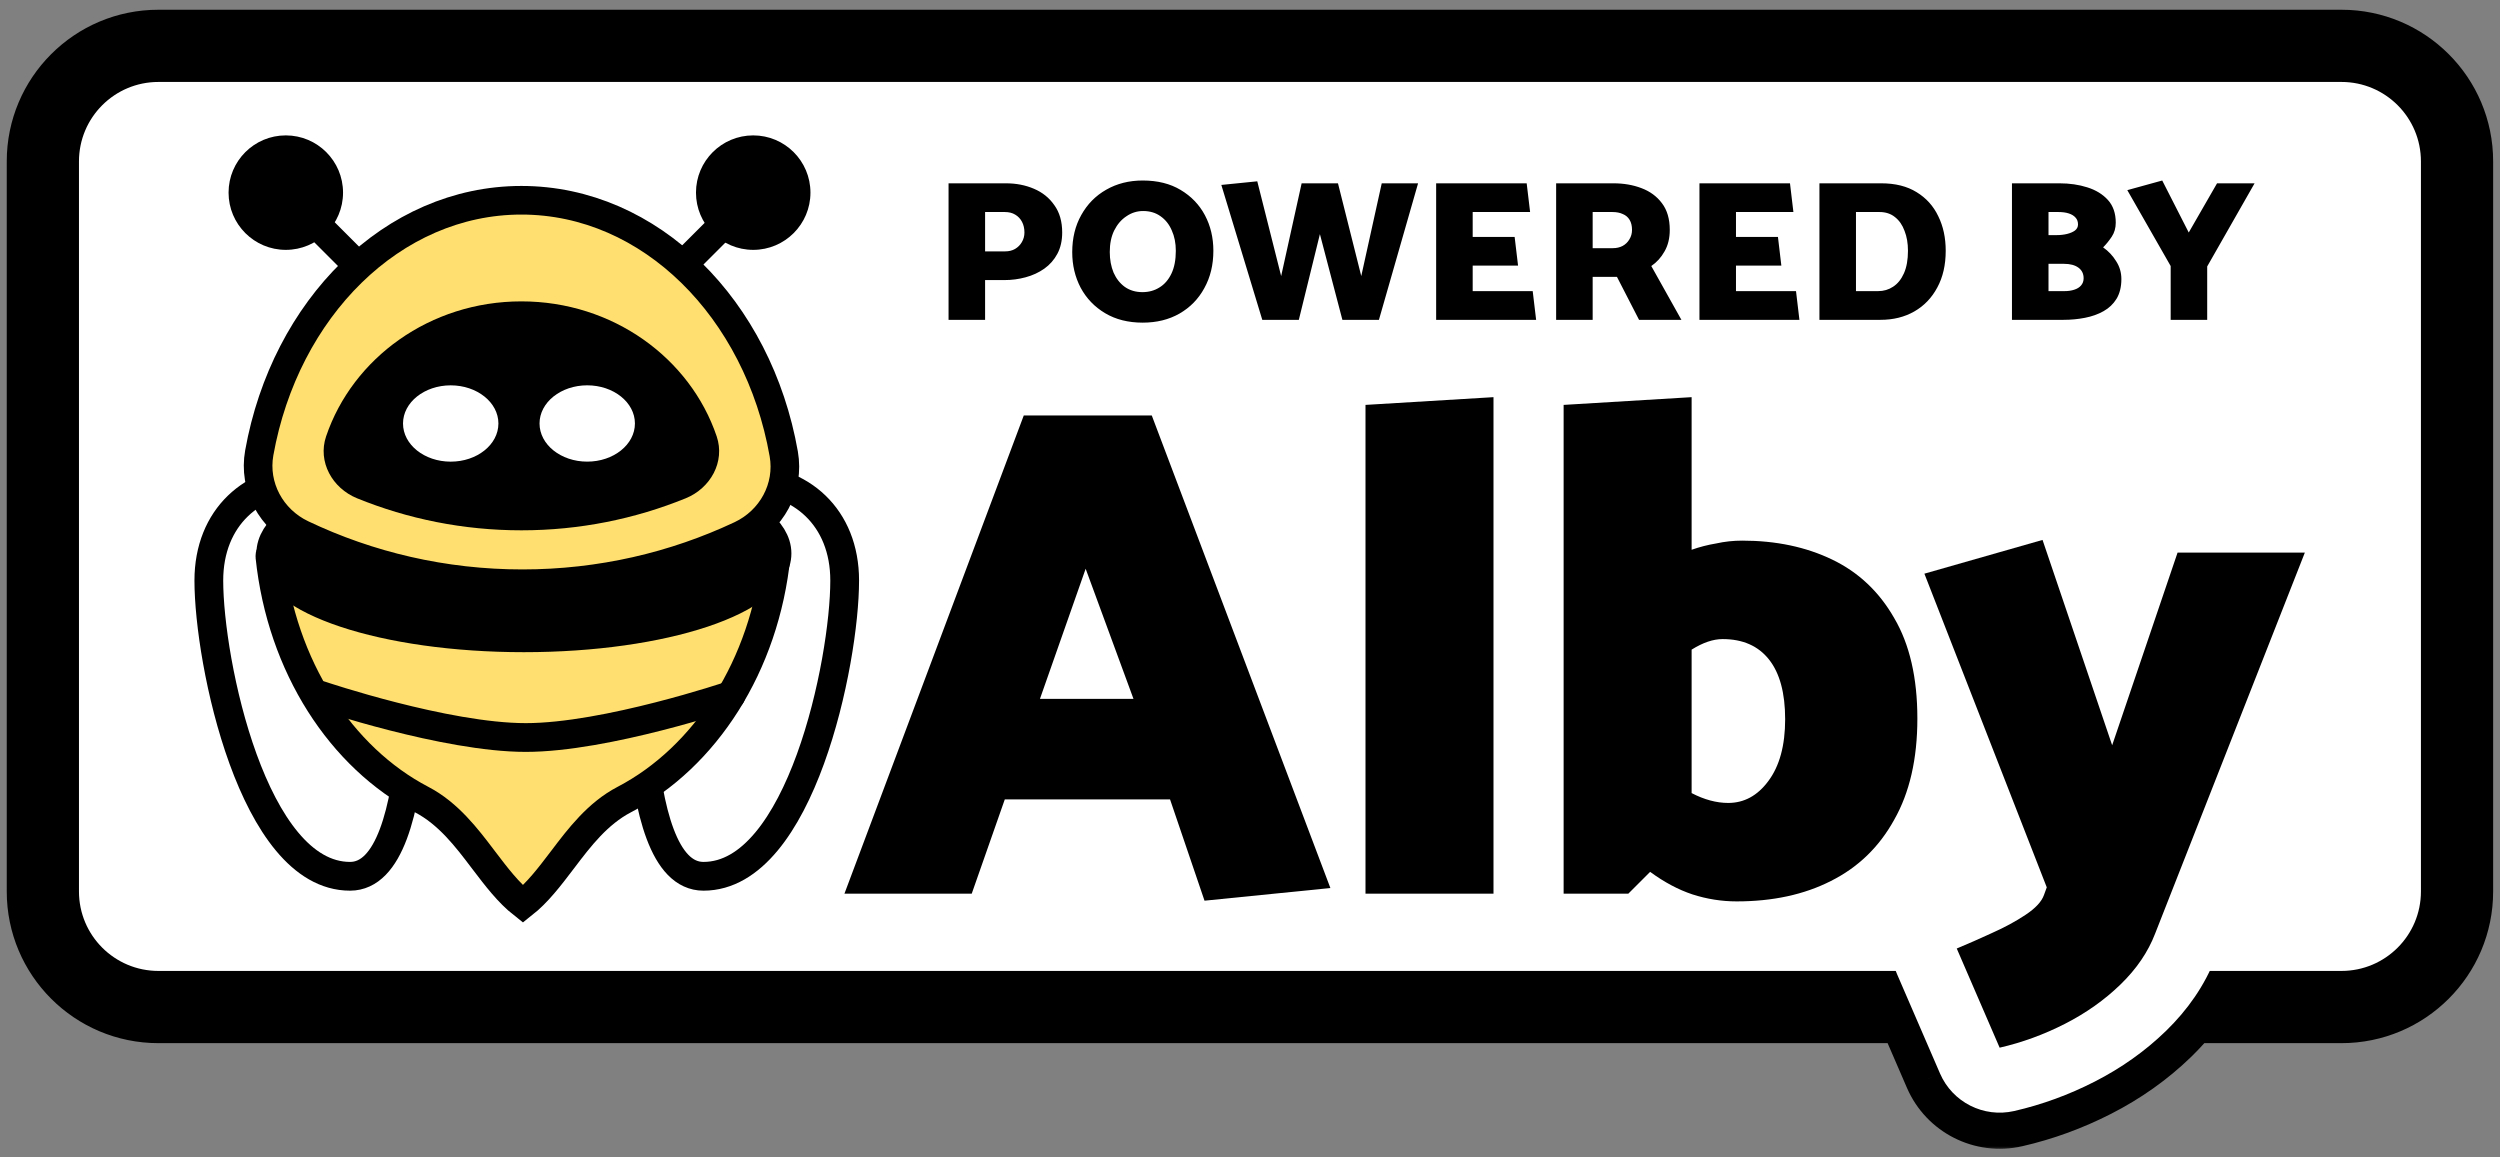 <svg width="242" height="112" viewBox="0 0 242 112" fill="none" xmlns="http://www.w3.org/2000/svg">
<rect x="0" y="0" width="242" height="112" fill="#808080" stroke="none"/>
<mask id="path-1-outside-1_2003_16807" maskUnits="userSpaceOnUse" x="0.148" y="0.438" width="242" height="111" fill="black">
<rect fill="white" x="0.148" y="0.438" width="242" height="111"/>
<path d="M226.656 4.438H15.333C9.156 4.438 4.148 9.445 4.148 15.623V86.297C4.148 92.474 9.156 97.481 15.333 97.481H185.017L187.799 103.913C189.003 106.696 192.022 108.224 194.979 107.547C197.676 106.929 200.275 105.976 202.768 104.703C205.33 103.393 207.643 101.764 209.664 99.803C210.417 99.072 211.114 98.298 211.746 97.481H226.656C232.833 97.481 237.841 92.474 237.841 86.297V15.623C237.841 9.445 232.833 4.438 226.656 4.438Z"/>
</mask>
<path d="M226.656 4.438H15.333C9.156 4.438 4.148 9.445 4.148 15.623V86.297C4.148 92.474 9.156 97.481 15.333 97.481H185.017L187.799 103.913C189.003 106.696 192.022 108.224 194.979 107.547C197.676 106.929 200.275 105.976 202.768 104.703C205.33 103.393 207.643 101.764 209.664 99.803C210.417 99.072 211.114 98.298 211.746 97.481H226.656C232.833 97.481 237.841 92.474 237.841 86.297V15.623C237.841 9.445 232.833 4.438 226.656 4.438Z" fill="white"/>
<path d="M187.799 103.913L184.591 105.3L184.591 105.301L187.799 103.913ZM194.979 107.547L195.759 110.954L195.759 110.954L194.979 107.547ZM202.768 104.703L204.358 107.815L204.358 107.815L202.768 104.703ZM209.664 99.803L212.098 102.311L212.098 102.311L209.664 99.803ZM211.746 97.481V93.986C210.665 93.986 209.644 94.487 208.982 95.342L211.746 97.481ZM185.017 97.481L188.225 96.094C187.671 94.814 186.41 93.986 185.017 93.986V97.481ZM15.333 7.933H226.656V0.943H15.333V7.933ZM234.346 15.623V86.297H241.336V15.623H234.346ZM7.644 86.297V15.623H0.653V86.297H7.644ZM15.333 93.986C11.086 93.986 7.644 90.543 7.644 86.297H0.653C0.653 94.404 7.226 100.977 15.333 100.977V93.986ZM234.346 86.297C234.346 90.543 230.903 93.986 226.656 93.986V100.977C234.764 100.977 241.336 94.404 241.336 86.297H234.346ZM226.656 7.933C230.903 7.933 234.346 11.376 234.346 15.623H241.336C241.336 7.515 234.764 0.943 226.656 0.943V7.933ZM15.333 0.943C7.226 0.943 0.653 7.515 0.653 15.623H7.644C7.644 11.376 11.086 7.933 15.333 7.933V0.943ZM184.591 105.301C186.464 109.631 191.16 112.008 195.759 110.954L194.198 104.14C192.883 104.441 191.542 103.762 191.007 102.525L184.591 105.301ZM195.759 110.954C198.745 110.27 201.616 109.216 204.358 107.815L201.177 101.59C198.935 102.736 196.607 103.588 194.198 104.14L195.759 110.954ZM204.358 107.815C207.21 106.357 209.811 104.53 212.098 102.311L207.229 97.295C205.474 98.999 203.45 100.428 201.177 101.59L204.358 107.815ZM212.098 102.311C212.962 101.472 213.77 100.576 214.51 99.621L208.982 95.342C208.457 96.02 207.871 96.672 207.229 97.295L212.098 102.311ZM226.656 93.986H211.746V100.977H226.656V93.986ZM185.017 93.986H15.333V100.977H185.017V93.986ZM181.809 98.869L184.591 105.3L191.007 102.525L188.225 96.094L181.809 98.869Z" fill="black" mask="url(#path-1-outside-1_2003_16807)"/>
<path fill-rule="evenodd" clip-rule="evenodd" d="M99.1 33.924C96.477 33.924 94.13 35.551 93.209 38.006L75.85 84.297C75.125 86.23 75.394 88.394 76.57 90.09C77.745 91.786 79.677 92.798 81.74 92.798H94.062C96.734 92.798 99.115 91.11 99.999 88.589L101.722 83.676H108.755L110.639 89.214C111.582 91.985 114.312 93.74 117.224 93.447L129.41 92.222C129.446 92.218 129.483 92.214 129.52 92.21C130.328 92.587 131.23 92.798 132.18 92.798H144.57C145.82 92.798 146.986 92.433 147.965 91.804C148.944 92.433 150.11 92.798 151.361 92.798H157.624C158.658 92.798 159.665 92.543 160.563 92.069C160.979 92.242 161.401 92.4 161.829 92.543C161.848 92.55 161.868 92.556 161.887 92.562C163.907 93.214 165.987 93.546 168.107 93.546C172.386 93.546 176.435 92.74 180.063 90.898C181.686 90.085 183.157 89.091 184.469 87.927C184.106 88.39 183.806 88.905 183.582 89.46C182.951 91.021 182.973 92.769 183.641 94.314L187.793 103.913C188.998 106.696 192.016 108.224 194.973 107.547C197.671 106.929 200.27 105.976 202.762 104.703C205.325 103.393 207.637 101.764 209.658 99.803C211.762 97.761 213.425 95.387 214.475 92.669L214.484 92.645L228.968 55.791C229.729 53.854 229.483 51.666 228.311 49.947C227.139 48.227 225.193 47.198 223.112 47.198H210.791C208.095 47.198 205.7 48.915 204.833 51.468L204.463 52.558L203.679 50.245C202.601 47.066 199.219 45.293 195.992 46.215L184.555 49.483C183.989 49.645 183.454 49.883 182.963 50.188C182.068 49.556 181.113 48.993 180.098 48.504C176.983 47.002 173.598 46.229 170.042 46.072V38.445C170.042 36.711 169.326 35.053 168.063 33.864C166.799 32.675 165.102 32.061 163.371 32.165L150.981 32.914C150.106 32.967 149.283 33.197 148.543 33.567C147.324 32.574 145.771 32.07 144.19 32.165L131.8 32.914C128.479 33.115 125.888 35.867 125.888 39.194V60.516L117.375 37.991C116.45 35.543 114.106 33.924 111.489 33.924H99.1ZM189.52 81.138C189.31 81.577 189.085 82.009 188.845 82.434C187.963 84.025 186.913 85.463 185.703 86.737C186.1 86.446 186.534 86.201 186.995 86.009C188.005 85.588 189.067 85.121 190.183 84.606C190.209 84.594 190.237 84.581 190.264 84.569C190.438 84.492 190.606 84.414 190.768 84.337L189.52 81.138Z" fill="white"/>
<path d="M99.102 40.215H111.491L128.782 85.962L116.597 87.187L113.261 77.384H97.263L94.064 86.506H81.742L99.102 40.215ZM109.721 67.649L105.092 55.056L100.668 67.649H109.721Z" fill="black"/>
<path d="M144.57 86.506H132.18V39.194L144.57 38.445V86.506Z" fill="black"/>
<path d="M157.622 86.506H151.359V39.194L163.749 38.445V53.218C164.52 52.945 165.315 52.741 166.132 52.605C166.948 52.423 167.788 52.333 168.65 52.333C171.918 52.333 174.822 52.945 177.364 54.171C179.905 55.396 181.902 57.279 183.354 59.821C184.852 62.362 185.601 65.607 185.601 69.556C185.601 73.459 184.852 76.726 183.354 79.359C181.902 81.99 179.86 83.965 177.228 85.281C174.641 86.597 171.6 87.255 168.106 87.255C166.653 87.255 165.224 87.028 163.817 86.574C162.455 86.12 161.094 85.394 159.733 84.396L157.622 86.506ZM166.744 61.863C165.837 61.863 164.838 62.203 163.749 62.884V76.771C164.974 77.407 166.154 77.725 167.289 77.725C168.831 77.725 170.125 77.021 171.169 75.614C172.258 74.162 172.803 72.165 172.803 69.624C172.803 67.082 172.281 65.153 171.237 63.837C170.193 62.521 168.696 61.863 166.744 61.863Z" fill="black"/>
<path d="M197.854 86.643L198.127 85.894L186.281 55.532L197.718 52.265L204.457 72.142L210.789 53.49H223.11L208.61 90.387C207.929 92.157 206.817 93.79 205.274 95.288C203.732 96.786 201.939 98.057 199.897 99.1C197.854 100.144 195.744 100.916 193.565 101.415L189.413 91.816C190.502 91.363 191.637 90.863 192.817 90.318C194.042 89.774 195.131 89.184 196.084 88.548C197.038 87.913 197.628 87.278 197.854 86.643Z" fill="black"/>
<path d="M68.095 84.825C77.49 84.825 81.765 64.07 81.765 56.2C81.765 50.066 77.523 46.349 71.947 46.349C66.405 46.349 61.906 48.727 61.85 51.671C61.85 59.442 60.479 84.825 68.095 84.825Z" fill="white"/>
<path d="M33.885 84.825C24.491 84.825 20.215 64.07 20.215 56.2C20.215 50.066 24.457 46.349 30.033 46.349C35.575 46.349 40.074 48.727 40.13 51.671C40.13 59.442 41.501 84.825 33.885 84.825Z" fill="white"/>
<path d="M68.095 84.825C77.49 84.825 81.765 64.07 81.765 56.2C81.765 50.066 77.523 46.349 71.947 46.349C66.405 46.349 61.906 48.727 61.85 51.671C61.85 59.442 60.479 84.825 68.095 84.825Z" stroke="black" stroke-width="2.784"/>
<path d="M33.885 84.825C24.491 84.825 20.215 64.07 20.215 56.2C20.215 50.066 24.457 46.349 30.033 46.349C35.575 46.349 40.074 48.727 40.13 51.671C40.13 59.442 41.501 84.825 33.885 84.825Z" stroke="black" stroke-width="2.784"/>
<path d="M50.529 59.976C59.24 59.976 67.4 57.598 74.391 53.455C74.59 53.337 74.804 53.352 74.958 53.438C75.032 53.48 75.076 53.53 75.099 53.572C75.118 53.607 75.138 53.661 75.128 53.755C74.046 64.468 68.236 73.323 60.427 77.399C57.846 78.746 56.072 81.087 54.514 83.142C54.485 83.179 54.457 83.216 54.429 83.253C53.163 84.922 52.019 86.416 50.622 87.517C49.224 86.416 48.081 84.922 46.814 83.253C46.786 83.216 46.758 83.179 46.73 83.142C45.172 81.087 43.398 78.746 40.816 77.399C33.036 73.338 27.241 64.533 26.128 53.874C26.118 53.779 26.137 53.725 26.156 53.69C26.179 53.648 26.223 53.598 26.297 53.556C26.45 53.469 26.664 53.454 26.863 53.57C33.81 57.642 41.899 59.976 50.529 59.976Z" fill="#FFDF6F" stroke="black" stroke-width="2.784"/>
<path d="M50.713 61.739C64.245 61.739 75.215 58.083 75.215 53.572C75.215 49.061 64.245 45.404 50.713 45.404C37.181 45.404 26.211 49.061 26.211 53.572C26.211 58.083 37.181 61.739 50.713 61.739Z" fill="black" stroke="black" stroke-width="2.784"/>
<path d="M31.035 67.308C31.035 67.308 43.121 71.391 50.897 71.391C58.673 71.391 70.758 67.308 70.758 67.308" stroke="black" stroke-width="2.784" stroke-linecap="round"/>
<path d="M22.125 18.646C22.125 21.706 24.605 24.187 27.665 24.187C30.725 24.187 33.206 21.706 33.206 18.646C33.206 15.586 30.725 13.106 27.665 13.106C24.605 13.106 22.125 15.586 22.125 18.646Z" fill="black"/>
<path d="M78.452 18.646C78.452 21.706 75.971 24.187 72.912 24.187C69.852 24.187 67.371 21.706 67.371 18.646C67.371 15.586 69.852 13.106 72.912 13.106C75.971 13.106 78.452 15.586 78.452 18.646Z" fill="black"/>
<path d="M73.928 17.815L63.586 28.157M26.742 17.815L37.084 28.157L26.742 17.815Z" stroke="black" stroke-width="2.77"/>
<path d="M29.238 51.708C26.252 50.286 24.514 47.094 25.096 43.838C27.595 29.865 38.007 19.385 50.473 19.385C62.969 19.385 73.403 29.916 75.868 43.94C76.442 47.201 74.69 50.392 71.694 51.802C65.282 54.819 58.121 56.506 50.566 56.506C42.932 56.506 35.7 54.784 29.238 51.708Z" fill="#FFDF6F" stroke="black" stroke-width="2.77"/>
<path d="M34.564 48.234C32.16 47.255 30.734 44.697 31.567 42.239C34.136 34.659 41.628 29.173 50.471 29.173C59.314 29.173 66.807 34.659 69.375 42.239C70.208 44.697 68.782 47.255 66.379 48.234C61.469 50.233 56.099 51.335 50.471 51.335C44.843 51.335 39.473 50.233 34.564 48.234Z" fill="black"/>
<path d="M61.461 40.993C61.461 43.033 59.393 44.686 56.844 44.686C54.294 44.686 52.227 43.033 52.227 40.993C52.227 38.953 54.294 37.299 56.844 37.299C59.393 37.299 61.461 38.953 61.461 40.993Z" fill="white"/>
<path d="M48.246 40.995C48.246 43.035 46.179 44.688 43.629 44.688C41.079 44.688 39.012 43.035 39.012 40.995C39.012 38.955 41.079 37.301 43.629 37.301C46.179 37.301 48.246 38.955 48.246 40.995Z" fill="white"/>
<path d="M95.357 30.96V27.112H97.223C97.935 27.112 98.622 27.022 99.283 26.84C99.957 26.659 100.559 26.38 101.09 26.005C101.621 25.629 102.042 25.15 102.353 24.567C102.664 23.984 102.82 23.297 102.82 22.507C102.82 21.444 102.567 20.563 102.062 19.864C101.57 19.151 100.909 18.62 100.08 18.27C99.263 17.92 98.363 17.745 97.378 17.745H91.82V30.96H95.357ZM97.262 20.524C97.663 20.524 98 20.609 98.272 20.777C98.557 20.945 98.778 21.179 98.933 21.477C99.088 21.775 99.166 22.118 99.166 22.507C99.166 22.843 99.082 23.154 98.914 23.439C98.758 23.712 98.538 23.932 98.253 24.1C97.981 24.256 97.663 24.333 97.301 24.333H95.357V20.524H97.262ZM110.613 31.232C109.214 31.232 108.002 30.928 106.979 30.319C105.955 29.71 105.165 28.887 104.608 27.851C104.064 26.814 103.792 25.668 103.792 24.411C103.792 23.051 104.083 21.852 104.666 20.816C105.249 19.767 106.052 18.95 107.076 18.367C108.112 17.771 109.291 17.473 110.613 17.473C112.051 17.473 113.275 17.778 114.286 18.387C115.309 18.996 116.093 19.812 116.637 20.835C117.181 21.859 117.454 23.006 117.454 24.275C117.454 25.636 117.162 26.84 116.579 27.89C116.009 28.939 115.206 29.762 114.169 30.358C113.146 30.941 111.96 31.232 110.613 31.232ZM110.593 28.279C111.202 28.279 111.747 28.13 112.226 27.831C112.718 27.534 113.107 27.087 113.392 26.491C113.677 25.895 113.819 25.156 113.819 24.275C113.819 23.537 113.69 22.882 113.431 22.312C113.185 21.729 112.822 21.269 112.342 20.933C111.876 20.596 111.313 20.427 110.652 20.427C110.069 20.427 109.531 20.596 109.039 20.933C108.546 21.256 108.151 21.716 107.853 22.312C107.568 22.895 107.426 23.588 107.426 24.392C107.426 25.13 107.549 25.797 107.795 26.393C108.054 26.976 108.417 27.436 108.883 27.773C109.363 28.11 109.933 28.279 110.593 28.279ZM137.27 17.745L133.48 30.96H129.943L127.767 22.662L125.726 30.96H122.189L118.225 17.901L121.704 17.551L124.016 26.724L125.998 17.745H129.516L131.77 26.724L133.752 17.745H137.27ZM148.697 30.96L148.366 28.181H142.556V25.713H146.948L146.617 22.934H142.556V20.524H148.114L147.783 17.745H139.019V30.96H148.697ZM156.075 20.524C156.477 20.524 156.813 20.589 157.085 20.719C157.37 20.835 157.591 21.023 157.746 21.282C157.902 21.541 157.979 21.865 157.979 22.254C157.979 22.591 157.895 22.895 157.727 23.167C157.571 23.439 157.351 23.653 157.066 23.809C156.794 23.951 156.477 24.023 156.114 24.023H154.17V20.524H156.075ZM150.634 17.745V30.96H154.17V26.802H155.356C155.55 26.802 155.745 26.802 155.939 26.802C156.133 26.802 156.328 26.802 156.522 26.802L158.66 30.96H162.76L159.845 25.752C160.376 25.389 160.804 24.916 161.128 24.333C161.465 23.75 161.633 23.057 161.633 22.254C161.633 21.192 161.38 20.33 160.875 19.669C160.383 19.009 159.722 18.523 158.893 18.212C158.077 17.901 157.176 17.745 156.192 17.745H150.634ZM174.184 30.96L173.854 28.181H168.043V25.713H172.435L172.105 22.934H168.043V20.524H173.601L173.271 17.745H164.507V30.96H174.184ZM182.029 30.96C183.273 30.96 184.367 30.688 185.313 30.144C186.259 29.6 186.997 28.829 187.529 27.831C188.073 26.834 188.345 25.648 188.345 24.275C188.345 23.018 188.105 21.904 187.626 20.933C187.159 19.948 186.46 19.171 185.527 18.601C184.607 18.03 183.467 17.745 182.107 17.745H176.121V30.96H182.029ZM181.932 20.524C182.528 20.524 183.027 20.686 183.428 21.01C183.843 21.334 184.154 21.781 184.361 22.351C184.581 22.908 184.691 23.55 184.691 24.275C184.691 25.143 184.562 25.869 184.303 26.452C184.044 27.035 183.694 27.469 183.253 27.754C182.826 28.039 182.34 28.181 181.796 28.181H179.658V20.524H181.932ZM199.752 30.96C200.465 30.96 201.151 30.895 201.812 30.766C202.486 30.636 203.088 30.423 203.619 30.125C204.151 29.827 204.572 29.425 204.883 28.92C205.193 28.401 205.349 27.767 205.349 27.015C205.349 26.38 205.181 25.804 204.844 25.286C204.52 24.755 204.099 24.308 203.581 23.945C203.878 23.647 204.157 23.303 204.416 22.915C204.675 22.526 204.805 22.073 204.805 21.554C204.805 20.648 204.552 19.916 204.047 19.358C203.542 18.801 202.874 18.393 202.045 18.134C201.229 17.875 200.335 17.745 199.363 17.745H194.758V30.96H199.752ZM199.247 20.524C199.648 20.524 199.985 20.57 200.257 20.66C200.542 20.751 200.763 20.887 200.918 21.069C201.074 21.237 201.151 21.457 201.151 21.729C201.151 21.962 201.054 22.157 200.86 22.312C200.665 22.455 200.413 22.565 200.102 22.643C199.791 22.72 199.454 22.759 199.091 22.759H198.295V20.524H199.247ZM199.791 25.538C200.387 25.538 200.853 25.661 201.19 25.908C201.527 26.154 201.695 26.497 201.695 26.938C201.695 27.21 201.611 27.443 201.443 27.637C201.287 27.819 201.067 27.955 200.782 28.045C200.51 28.136 200.193 28.181 199.83 28.181H198.295V25.538H199.791ZM213.657 30.96V25.791L218.244 17.745H214.61L211.87 22.507L209.304 17.473L205.923 18.406L210.121 25.752V30.96H213.657Z" fill="black"/>
</svg>
